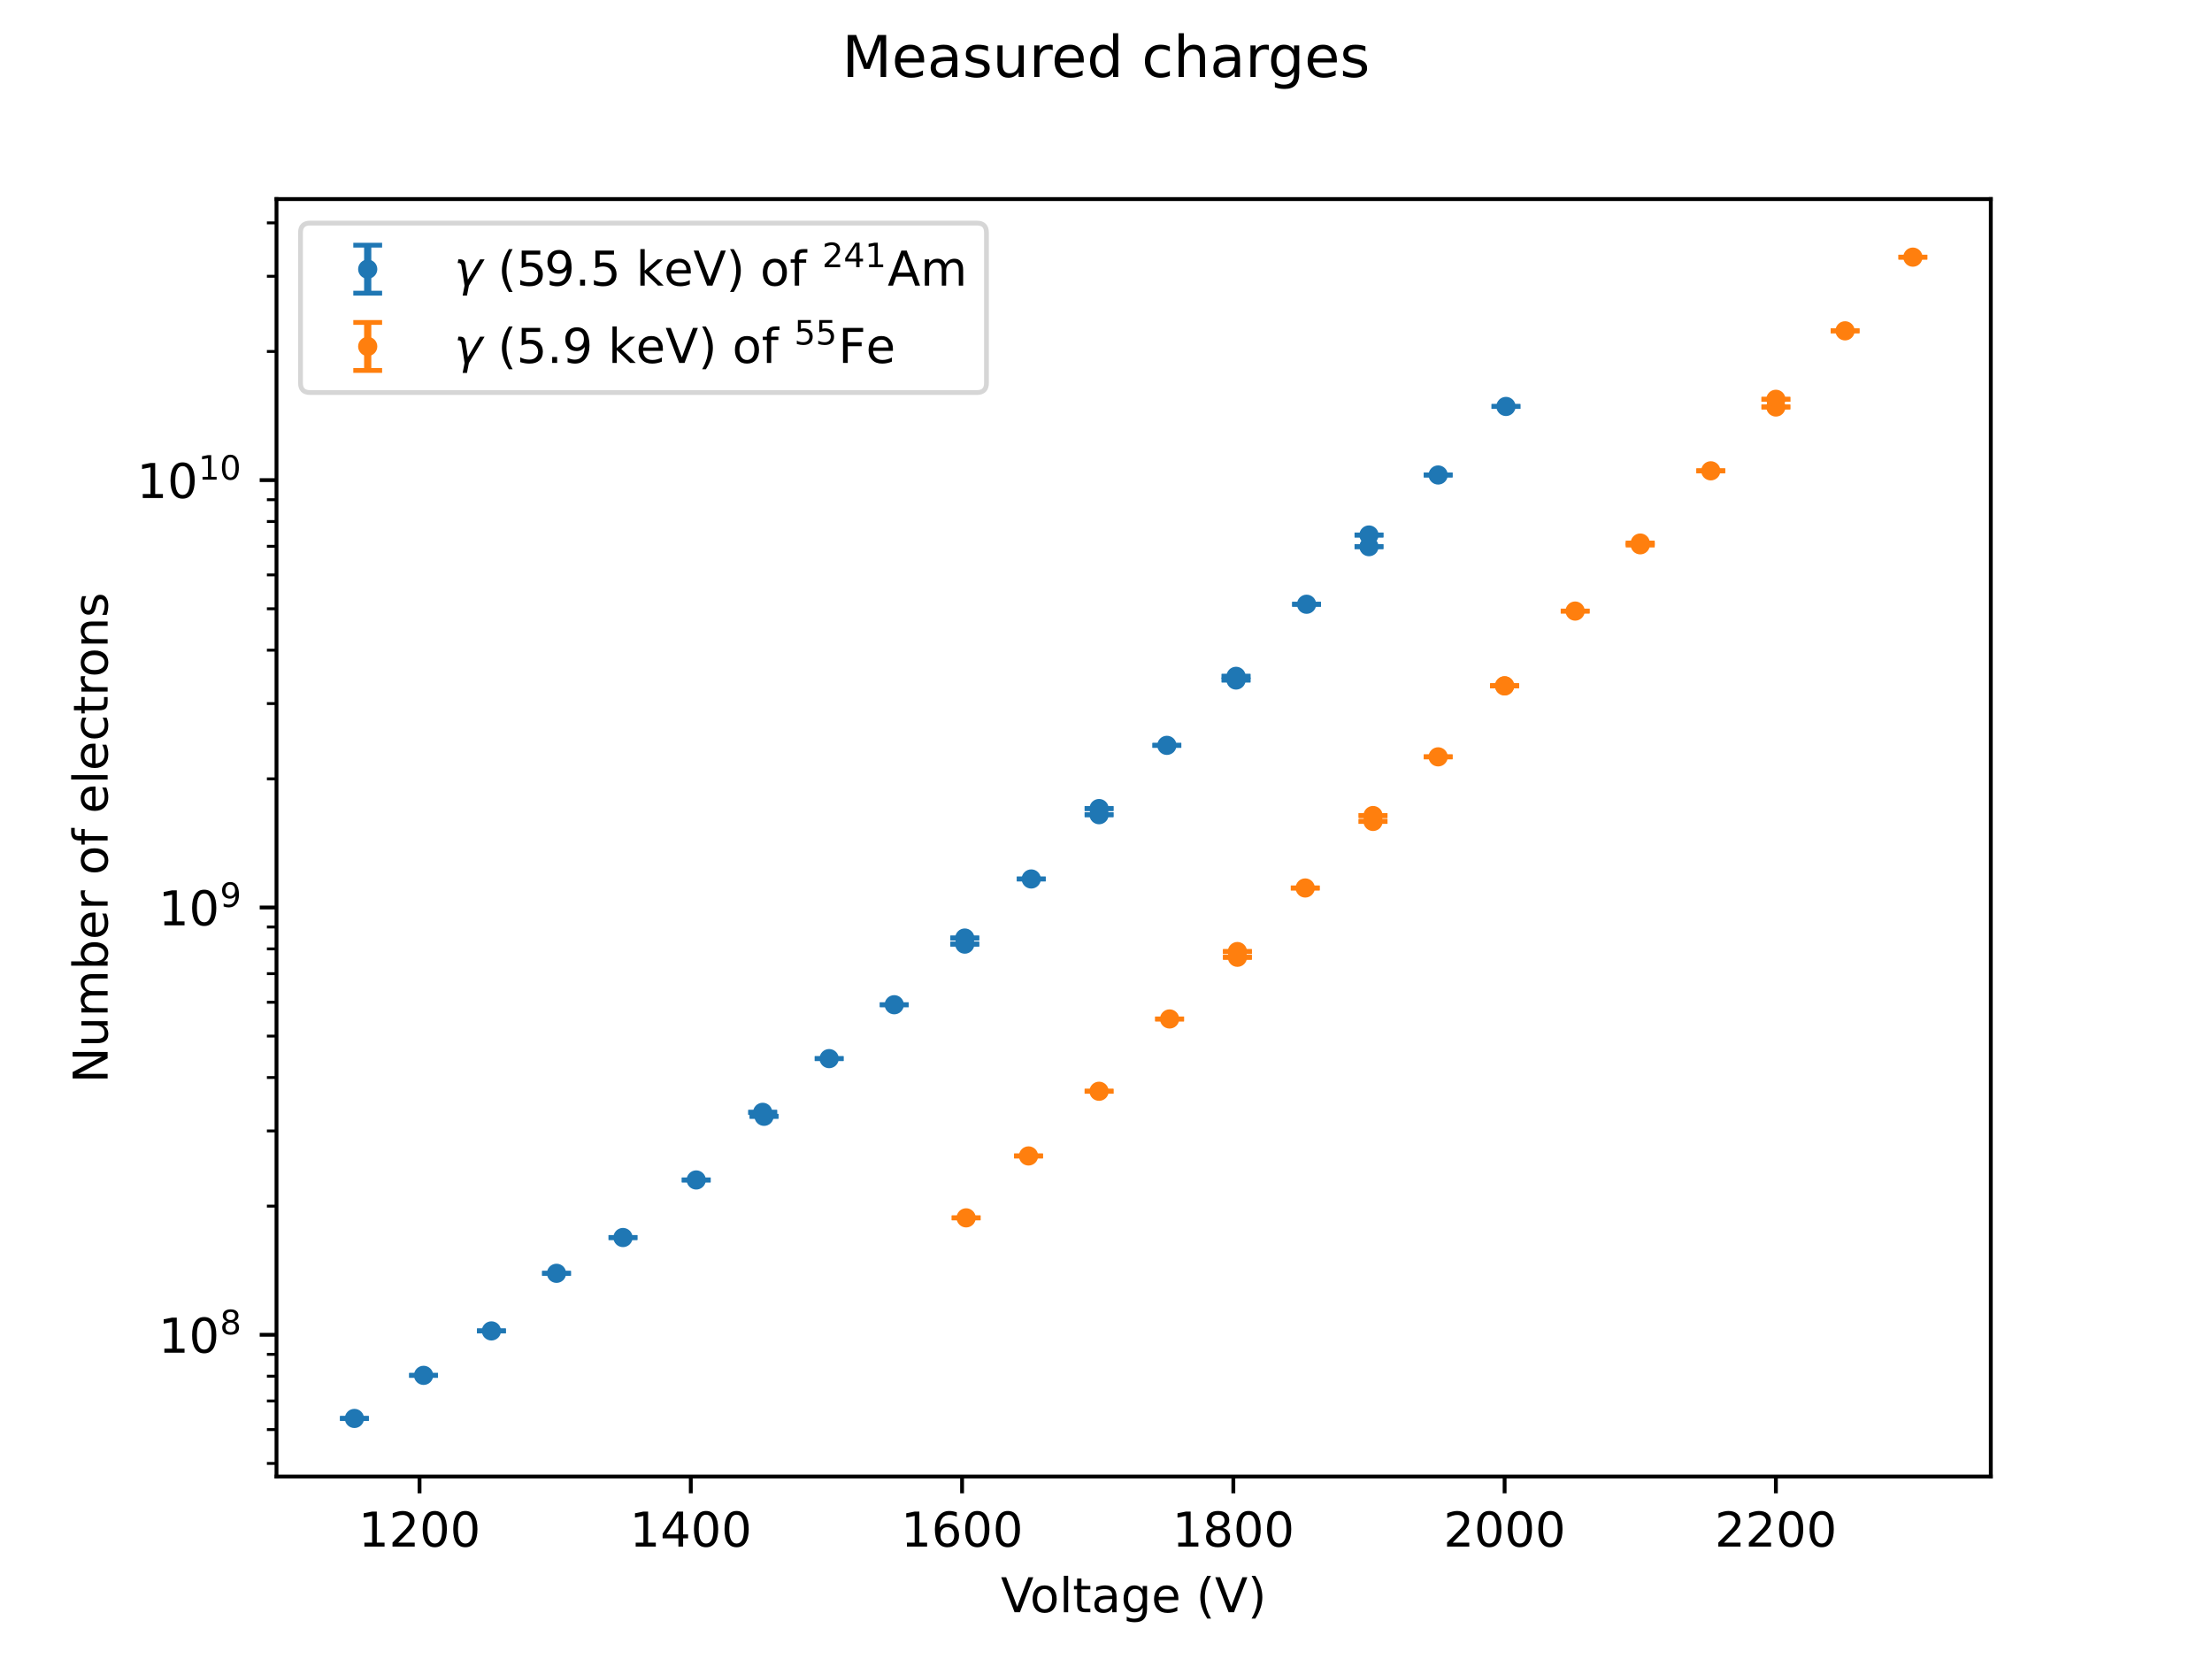 <?xml version="1.0" encoding="utf-8" standalone="no"?>
<!DOCTYPE svg PUBLIC "-//W3C//DTD SVG 1.1//EN"
  "http://www.w3.org/Graphics/SVG/1.1/DTD/svg11.dtd">
<!-- Created with matplotlib (https://matplotlib.org/) -->
<svg height="345.6pt" version="1.1" viewBox="0 0 460.8 345.6" width="460.8pt" xmlns="http://www.w3.org/2000/svg" xmlns:xlink="http://www.w3.org/1999/xlink">
 <defs>
  <style type="text/css">*{stroke-linecap:butt;stroke-linejoin:round;}</style>
 </defs>
 <g id="figure_1">
  <g id="patch_1">
   <path d="M 0 345.6 
L 460.8 345.6 
L 460.8 0 
L 0 0 
z
" style="fill:#ffffff;"/>
  </g>
  <g id="axes_1">
   <g id="patch_2">
    <path d="M 57.6 307.584 
L 414.72 307.584 
L 414.72 41.472 
L 57.6 41.472 
z
" style="fill:#ffffff;"/>
   </g>
   <g id="matplotlib.axis_1">
    <g id="xtick_1">
     <g id="line2d_1">
      <defs>
       <path d="M 0 0 
L 0 3.5 
" id="m50f6141eb2" style="stroke:#000000;stroke-width:0.8;"/>
      </defs>
      <g>
       <use style="stroke:#000000;stroke-width:0.8;" x="87.395" xlink:href="#m50f6141eb2" y="307.584"/>
      </g>
     </g>
     <g id="text_1">
      <!-- 1200 -->
      <g transform="translate(74.67 322.182)scale(0.1 -0.1)">
       <defs>
        <path d="M 12.406 8.297 
L 28.516 8.297 
L 28.516 63.922 
L 10.984 60.406 
L 10.984 69.391 
L 28.422 72.906 
L 38.281 72.906 
L 38.281 8.297 
L 54.391 8.297 
L 54.391 0 
L 12.406 0 
z
" id="DejaVuSans-49"/>
        <path d="M 19.188 8.297 
L 53.609 8.297 
L 53.609 0 
L 7.328 0 
L 7.328 8.297 
Q 12.938 14.109 22.625 23.891 
Q 32.328 33.688 34.812 36.531 
Q 39.547 41.844 41.422 45.531 
Q 43.312 49.219 43.312 52.781 
Q 43.312 58.594 39.234 62.25 
Q 35.156 65.922 28.609 65.922 
Q 23.969 65.922 18.812 64.312 
Q 13.672 62.703 7.812 59.422 
L 7.812 69.391 
Q 13.766 71.781 18.938 73 
Q 24.125 74.219 28.422 74.219 
Q 39.75 74.219 46.484 68.547 
Q 53.219 62.891 53.219 53.422 
Q 53.219 48.922 51.531 44.891 
Q 49.859 40.875 45.406 35.406 
Q 44.188 33.984 37.641 27.219 
Q 31.109 20.453 19.188 8.297 
z
" id="DejaVuSans-50"/>
        <path d="M 31.781 66.406 
Q 24.172 66.406 20.328 58.906 
Q 16.5 51.422 16.5 36.375 
Q 16.5 21.391 20.328 13.891 
Q 24.172 6.391 31.781 6.391 
Q 39.453 6.391 43.281 13.891 
Q 47.125 21.391 47.125 36.375 
Q 47.125 51.422 43.281 58.906 
Q 39.453 66.406 31.781 66.406 
z
M 31.781 74.219 
Q 44.047 74.219 50.516 64.516 
Q 56.984 54.828 56.984 36.375 
Q 56.984 17.969 50.516 8.266 
Q 44.047 -1.422 31.781 -1.422 
Q 19.531 -1.422 13.062 8.266 
Q 6.594 17.969 6.594 36.375 
Q 6.594 54.828 13.062 64.516 
Q 19.531 74.219 31.781 74.219 
z
" id="DejaVuSans-48"/>
       </defs>
       <use xlink:href="#DejaVuSans-49"/>
       <use x="63.623" xlink:href="#DejaVuSans-50"/>
       <use x="127.246" xlink:href="#DejaVuSans-48"/>
       <use x="190.869" xlink:href="#DejaVuSans-48"/>
      </g>
     </g>
    </g>
    <g id="xtick_2">
     <g id="line2d_2">
      <g>
       <use style="stroke:#000000;stroke-width:0.8;" x="143.906" xlink:href="#m50f6141eb2" y="307.584"/>
      </g>
     </g>
     <g id="text_2">
      <!-- 1400 -->
      <g transform="translate(131.181 322.182)scale(0.1 -0.1)">
       <defs>
        <path d="M 37.797 64.312 
L 12.891 25.391 
L 37.797 25.391 
z
M 35.203 72.906 
L 47.609 72.906 
L 47.609 25.391 
L 58.016 25.391 
L 58.016 17.188 
L 47.609 17.188 
L 47.609 0 
L 37.797 0 
L 37.797 17.188 
L 4.891 17.188 
L 4.891 26.703 
z
" id="DejaVuSans-52"/>
       </defs>
       <use xlink:href="#DejaVuSans-49"/>
       <use x="63.623" xlink:href="#DejaVuSans-52"/>
       <use x="127.246" xlink:href="#DejaVuSans-48"/>
       <use x="190.869" xlink:href="#DejaVuSans-48"/>
      </g>
     </g>
    </g>
    <g id="xtick_3">
     <g id="line2d_3">
      <g>
       <use style="stroke:#000000;stroke-width:0.8;" x="200.417" xlink:href="#m50f6141eb2" y="307.584"/>
      </g>
     </g>
     <g id="text_3">
      <!-- 1600 -->
      <g transform="translate(187.692 322.182)scale(0.1 -0.1)">
       <defs>
        <path d="M 33.016 40.375 
Q 26.375 40.375 22.484 35.828 
Q 18.609 31.297 18.609 23.391 
Q 18.609 15.531 22.484 10.953 
Q 26.375 6.391 33.016 6.391 
Q 39.656 6.391 43.531 10.953 
Q 47.406 15.531 47.406 23.391 
Q 47.406 31.297 43.531 35.828 
Q 39.656 40.375 33.016 40.375 
z
M 52.594 71.297 
L 52.594 62.312 
Q 48.875 64.062 45.094 64.984 
Q 41.312 65.922 37.594 65.922 
Q 27.828 65.922 22.672 59.328 
Q 17.531 52.734 16.797 39.406 
Q 19.672 43.656 24.016 45.922 
Q 28.375 48.188 33.594 48.188 
Q 44.578 48.188 50.953 41.516 
Q 57.328 34.859 57.328 23.391 
Q 57.328 12.156 50.688 5.359 
Q 44.047 -1.422 33.016 -1.422 
Q 20.359 -1.422 13.672 8.266 
Q 6.984 17.969 6.984 36.375 
Q 6.984 53.656 15.188 63.938 
Q 23.391 74.219 37.203 74.219 
Q 40.922 74.219 44.703 73.484 
Q 48.484 72.75 52.594 71.297 
z
" id="DejaVuSans-54"/>
       </defs>
       <use xlink:href="#DejaVuSans-49"/>
       <use x="63.623" xlink:href="#DejaVuSans-54"/>
       <use x="127.246" xlink:href="#DejaVuSans-48"/>
       <use x="190.869" xlink:href="#DejaVuSans-48"/>
      </g>
     </g>
    </g>
    <g id="xtick_4">
     <g id="line2d_4">
      <g>
       <use style="stroke:#000000;stroke-width:0.8;" x="256.928" xlink:href="#m50f6141eb2" y="307.584"/>
      </g>
     </g>
     <g id="text_4">
      <!-- 1800 -->
      <g transform="translate(244.203 322.182)scale(0.1 -0.1)">
       <defs>
        <path d="M 31.781 34.625 
Q 24.75 34.625 20.719 30.859 
Q 16.703 27.094 16.703 20.516 
Q 16.703 13.922 20.719 10.156 
Q 24.75 6.391 31.781 6.391 
Q 38.812 6.391 42.859 10.172 
Q 46.922 13.969 46.922 20.516 
Q 46.922 27.094 42.891 30.859 
Q 38.875 34.625 31.781 34.625 
z
M 21.922 38.812 
Q 15.578 40.375 12.031 44.719 
Q 8.5 49.078 8.5 55.328 
Q 8.5 64.062 14.719 69.141 
Q 20.953 74.219 31.781 74.219 
Q 42.672 74.219 48.875 69.141 
Q 55.078 64.062 55.078 55.328 
Q 55.078 49.078 51.531 44.719 
Q 48 40.375 41.703 38.812 
Q 48.828 37.156 52.797 32.312 
Q 56.781 27.484 56.781 20.516 
Q 56.781 9.906 50.312 4.234 
Q 43.844 -1.422 31.781 -1.422 
Q 19.734 -1.422 13.25 4.234 
Q 6.781 9.906 6.781 20.516 
Q 6.781 27.484 10.781 32.312 
Q 14.797 37.156 21.922 38.812 
z
M 18.312 54.391 
Q 18.312 48.734 21.844 45.562 
Q 25.391 42.391 31.781 42.391 
Q 38.141 42.391 41.719 45.562 
Q 45.312 48.734 45.312 54.391 
Q 45.312 60.062 41.719 63.234 
Q 38.141 66.406 31.781 66.406 
Q 25.391 66.406 21.844 63.234 
Q 18.312 60.062 18.312 54.391 
z
" id="DejaVuSans-56"/>
       </defs>
       <use xlink:href="#DejaVuSans-49"/>
       <use x="63.623" xlink:href="#DejaVuSans-56"/>
       <use x="127.246" xlink:href="#DejaVuSans-48"/>
       <use x="190.869" xlink:href="#DejaVuSans-48"/>
      </g>
     </g>
    </g>
    <g id="xtick_5">
     <g id="line2d_5">
      <g>
       <use style="stroke:#000000;stroke-width:0.8;" x="313.439" xlink:href="#m50f6141eb2" y="307.584"/>
      </g>
     </g>
     <g id="text_5">
      <!-- 2000 -->
      <g transform="translate(300.714 322.182)scale(0.1 -0.1)">
       <use xlink:href="#DejaVuSans-50"/>
       <use x="63.623" xlink:href="#DejaVuSans-48"/>
       <use x="127.246" xlink:href="#DejaVuSans-48"/>
       <use x="190.869" xlink:href="#DejaVuSans-48"/>
      </g>
     </g>
    </g>
    <g id="xtick_6">
     <g id="line2d_6">
      <g>
       <use style="stroke:#000000;stroke-width:0.8;" x="369.949" xlink:href="#m50f6141eb2" y="307.584"/>
      </g>
     </g>
     <g id="text_6">
      <!-- 2200 -->
      <g transform="translate(357.224 322.182)scale(0.1 -0.1)">
       <use xlink:href="#DejaVuSans-50"/>
       <use x="63.623" xlink:href="#DejaVuSans-50"/>
       <use x="127.246" xlink:href="#DejaVuSans-48"/>
       <use x="190.869" xlink:href="#DejaVuSans-48"/>
      </g>
     </g>
    </g>
    <g id="text_7">
     <!-- Voltage (V) -->
     <g transform="translate(208.493 335.861)scale(0.1 -0.1)">
      <defs>
       <path d="M 28.609 0 
L 0.781 72.906 
L 11.078 72.906 
L 34.188 11.531 
L 57.328 72.906 
L 67.578 72.906 
L 39.797 0 
z
" id="DejaVuSans-86"/>
       <path d="M 30.609 48.391 
Q 23.391 48.391 19.188 42.75 
Q 14.984 37.109 14.984 27.297 
Q 14.984 17.484 19.156 11.844 
Q 23.344 6.203 30.609 6.203 
Q 37.797 6.203 41.984 11.859 
Q 46.188 17.531 46.188 27.297 
Q 46.188 37.016 41.984 42.703 
Q 37.797 48.391 30.609 48.391 
z
M 30.609 56 
Q 42.328 56 49.016 48.375 
Q 55.719 40.766 55.719 27.297 
Q 55.719 13.875 49.016 6.219 
Q 42.328 -1.422 30.609 -1.422 
Q 18.844 -1.422 12.172 6.219 
Q 5.516 13.875 5.516 27.297 
Q 5.516 40.766 12.172 48.375 
Q 18.844 56 30.609 56 
z
" id="DejaVuSans-111"/>
       <path d="M 9.422 75.984 
L 18.406 75.984 
L 18.406 0 
L 9.422 0 
z
" id="DejaVuSans-108"/>
       <path d="M 18.312 70.219 
L 18.312 54.688 
L 36.812 54.688 
L 36.812 47.703 
L 18.312 47.703 
L 18.312 18.016 
Q 18.312 11.328 20.141 9.422 
Q 21.969 7.516 27.594 7.516 
L 36.812 7.516 
L 36.812 0 
L 27.594 0 
Q 17.188 0 13.234 3.875 
Q 9.281 7.766 9.281 18.016 
L 9.281 47.703 
L 2.688 47.703 
L 2.688 54.688 
L 9.281 54.688 
L 9.281 70.219 
z
" id="DejaVuSans-116"/>
       <path d="M 34.281 27.484 
Q 23.391 27.484 19.188 25 
Q 14.984 22.516 14.984 16.5 
Q 14.984 11.719 18.141 8.906 
Q 21.297 6.109 26.703 6.109 
Q 34.188 6.109 38.703 11.406 
Q 43.219 16.703 43.219 25.484 
L 43.219 27.484 
z
M 52.203 31.203 
L 52.203 0 
L 43.219 0 
L 43.219 8.297 
Q 40.141 3.328 35.547 0.953 
Q 30.953 -1.422 24.312 -1.422 
Q 15.922 -1.422 10.953 3.297 
Q 6 8.016 6 15.922 
Q 6 25.141 12.172 29.828 
Q 18.359 34.516 30.609 34.516 
L 43.219 34.516 
L 43.219 35.406 
Q 43.219 41.609 39.141 45 
Q 35.062 48.391 27.688 48.391 
Q 23 48.391 18.547 47.266 
Q 14.109 46.141 10.016 43.891 
L 10.016 52.203 
Q 14.938 54.109 19.578 55.047 
Q 24.219 56 28.609 56 
Q 40.484 56 46.344 49.844 
Q 52.203 43.703 52.203 31.203 
z
" id="DejaVuSans-97"/>
       <path d="M 45.406 27.984 
Q 45.406 37.75 41.375 43.109 
Q 37.359 48.484 30.078 48.484 
Q 22.859 48.484 18.828 43.109 
Q 14.797 37.75 14.797 27.984 
Q 14.797 18.266 18.828 12.891 
Q 22.859 7.516 30.078 7.516 
Q 37.359 7.516 41.375 12.891 
Q 45.406 18.266 45.406 27.984 
z
M 54.391 6.781 
Q 54.391 -7.172 48.188 -13.984 
Q 42 -20.797 29.203 -20.797 
Q 24.469 -20.797 20.266 -20.094 
Q 16.062 -19.391 12.109 -17.922 
L 12.109 -9.188 
Q 16.062 -11.328 19.922 -12.344 
Q 23.781 -13.375 27.781 -13.375 
Q 36.625 -13.375 41.016 -8.766 
Q 45.406 -4.156 45.406 5.172 
L 45.406 9.625 
Q 42.625 4.781 38.281 2.391 
Q 33.938 0 27.875 0 
Q 17.828 0 11.672 7.656 
Q 5.516 15.328 5.516 27.984 
Q 5.516 40.672 11.672 48.328 
Q 17.828 56 27.875 56 
Q 33.938 56 38.281 53.609 
Q 42.625 51.219 45.406 46.391 
L 45.406 54.688 
L 54.391 54.688 
z
" id="DejaVuSans-103"/>
       <path d="M 56.203 29.594 
L 56.203 25.203 
L 14.891 25.203 
Q 15.484 15.922 20.484 11.062 
Q 25.484 6.203 34.422 6.203 
Q 39.594 6.203 44.453 7.469 
Q 49.312 8.734 54.109 11.281 
L 54.109 2.781 
Q 49.266 0.734 44.188 -0.344 
Q 39.109 -1.422 33.891 -1.422 
Q 20.797 -1.422 13.156 6.188 
Q 5.516 13.812 5.516 26.812 
Q 5.516 40.234 12.766 48.109 
Q 20.016 56 32.328 56 
Q 43.359 56 49.781 48.891 
Q 56.203 41.797 56.203 29.594 
z
M 47.219 32.234 
Q 47.125 39.594 43.094 43.984 
Q 39.062 48.391 32.422 48.391 
Q 24.906 48.391 20.391 44.141 
Q 15.875 39.891 15.188 32.172 
z
" id="DejaVuSans-101"/>
       <path id="DejaVuSans-32"/>
       <path d="M 31 75.875 
Q 24.469 64.656 21.281 53.656 
Q 18.109 42.672 18.109 31.391 
Q 18.109 20.125 21.312 9.062 
Q 24.516 -2 31 -13.188 
L 23.188 -13.188 
Q 15.875 -1.703 12.234 9.375 
Q 8.594 20.453 8.594 31.391 
Q 8.594 42.281 12.203 53.312 
Q 15.828 64.359 23.188 75.875 
z
" id="DejaVuSans-40"/>
       <path d="M 8.016 75.875 
L 15.828 75.875 
Q 23.141 64.359 26.781 53.312 
Q 30.422 42.281 30.422 31.391 
Q 30.422 20.453 26.781 9.375 
Q 23.141 -1.703 15.828 -13.188 
L 8.016 -13.188 
Q 14.5 -2 17.703 9.062 
Q 20.906 20.125 20.906 31.391 
Q 20.906 42.672 17.703 53.656 
Q 14.5 64.656 8.016 75.875 
z
" id="DejaVuSans-41"/>
      </defs>
      <use xlink:href="#DejaVuSans-86"/>
      <use x="60.658" xlink:href="#DejaVuSans-111"/>
      <use x="121.84" xlink:href="#DejaVuSans-108"/>
      <use x="149.623" xlink:href="#DejaVuSans-116"/>
      <use x="188.832" xlink:href="#DejaVuSans-97"/>
      <use x="250.111" xlink:href="#DejaVuSans-103"/>
      <use x="313.588" xlink:href="#DejaVuSans-101"/>
      <use x="375.111" xlink:href="#DejaVuSans-32"/>
      <use x="406.898" xlink:href="#DejaVuSans-40"/>
      <use x="445.912" xlink:href="#DejaVuSans-86"/>
      <use x="514.32" xlink:href="#DejaVuSans-41"/>
     </g>
    </g>
   </g>
   <g id="matplotlib.axis_2">
    <g id="ytick_1">
     <g id="line2d_7">
      <defs>
       <path d="M 0 0 
L -3.5 0 
" id="mc24e8b55db" style="stroke:#000000;stroke-width:0.8;"/>
      </defs>
      <g>
       <use style="stroke:#000000;stroke-width:0.8;" x="57.6" xlink:href="#mc24e8b55db" y="278.061"/>
      </g>
     </g>
     <g id="text_8">
      <!-- $\mathdefault{10^{8}}$ -->
      <g transform="translate(33 281.86)scale(0.1 -0.1)">
       <use transform="translate(0 0.766)" xlink:href="#DejaVuSans-49"/>
       <use transform="translate(63.623 0.766)" xlink:href="#DejaVuSans-48"/>
       <use transform="translate(128.203 39.047)scale(0.7)" xlink:href="#DejaVuSans-56"/>
      </g>
     </g>
    </g>
    <g id="ytick_2">
     <g id="line2d_8">
      <g>
       <use style="stroke:#000000;stroke-width:0.8;" x="57.6" xlink:href="#mc24e8b55db" y="189.041"/>
      </g>
     </g>
     <g id="text_9">
      <!-- $\mathdefault{10^{9}}$ -->
      <g transform="translate(33 192.84)scale(0.1 -0.1)">
       <defs>
        <path d="M 10.984 1.516 
L 10.984 10.5 
Q 14.703 8.734 18.5 7.812 
Q 22.312 6.891 25.984 6.891 
Q 35.75 6.891 40.891 13.453 
Q 46.047 20.016 46.781 33.406 
Q 43.953 29.203 39.594 26.953 
Q 35.25 24.703 29.984 24.703 
Q 19.047 24.703 12.672 31.312 
Q 6.297 37.938 6.297 49.422 
Q 6.297 60.641 12.938 67.422 
Q 19.578 74.219 30.609 74.219 
Q 43.266 74.219 49.922 64.516 
Q 56.594 54.828 56.594 36.375 
Q 56.594 19.141 48.406 8.859 
Q 40.234 -1.422 26.422 -1.422 
Q 22.703 -1.422 18.891 -0.688 
Q 15.094 0.047 10.984 1.516 
z
M 30.609 32.422 
Q 37.25 32.422 41.125 36.953 
Q 45.016 41.5 45.016 49.422 
Q 45.016 57.281 41.125 61.844 
Q 37.25 66.406 30.609 66.406 
Q 23.969 66.406 20.094 61.844 
Q 16.219 57.281 16.219 49.422 
Q 16.219 41.5 20.094 36.953 
Q 23.969 32.422 30.609 32.422 
z
" id="DejaVuSans-57"/>
       </defs>
       <use transform="translate(0 0.766)" xlink:href="#DejaVuSans-49"/>
       <use transform="translate(63.623 0.766)" xlink:href="#DejaVuSans-48"/>
       <use transform="translate(128.203 39.047)scale(0.7)" xlink:href="#DejaVuSans-57"/>
      </g>
     </g>
    </g>
    <g id="ytick_3">
     <g id="line2d_9">
      <g>
       <use style="stroke:#000000;stroke-width:0.8;" x="57.6" xlink:href="#mc24e8b55db" y="100.02"/>
      </g>
     </g>
     <g id="text_10">
      <!-- $\mathdefault{10^{10}}$ -->
      <g transform="translate(28.5 103.82)scale(0.1 -0.1)">
       <use transform="translate(0 0.766)" xlink:href="#DejaVuSans-49"/>
       <use transform="translate(63.623 0.766)" xlink:href="#DejaVuSans-48"/>
       <use transform="translate(128.203 39.047)scale(0.7)" xlink:href="#DejaVuSans-49"/>
       <use transform="translate(172.739 39.047)scale(0.7)" xlink:href="#DejaVuSans-48"/>
      </g>
     </g>
    </g>
    <g id="ytick_4">
     <g id="line2d_10">
      <defs>
       <path d="M 0 0 
L -2 0 
" id="m3a9e651c2e" style="stroke:#000000;stroke-width:0.6;"/>
      </defs>
      <g>
       <use style="stroke:#000000;stroke-width:0.6;" x="57.6" xlink:href="#m3a9e651c2e" y="304.859"/>
      </g>
     </g>
    </g>
    <g id="ytick_5">
     <g id="line2d_11">
      <g>
       <use style="stroke:#000000;stroke-width:0.6;" x="57.6" xlink:href="#m3a9e651c2e" y="297.81"/>
      </g>
     </g>
    </g>
    <g id="ytick_6">
     <g id="line2d_12">
      <g>
       <use style="stroke:#000000;stroke-width:0.6;" x="57.6" xlink:href="#m3a9e651c2e" y="291.85"/>
      </g>
     </g>
    </g>
    <g id="ytick_7">
     <g id="line2d_13">
      <g>
       <use style="stroke:#000000;stroke-width:0.6;" x="57.6" xlink:href="#m3a9e651c2e" y="286.688"/>
      </g>
     </g>
    </g>
    <g id="ytick_8">
     <g id="line2d_14">
      <g>
       <use style="stroke:#000000;stroke-width:0.6;" x="57.6" xlink:href="#m3a9e651c2e" y="282.134"/>
      </g>
     </g>
    </g>
    <g id="ytick_9">
     <g id="line2d_15">
      <g>
       <use style="stroke:#000000;stroke-width:0.6;" x="57.6" xlink:href="#m3a9e651c2e" y="251.263"/>
      </g>
     </g>
    </g>
    <g id="ytick_10">
     <g id="line2d_16">
      <g>
       <use style="stroke:#000000;stroke-width:0.6;" x="57.6" xlink:href="#m3a9e651c2e" y="235.588"/>
      </g>
     </g>
    </g>
    <g id="ytick_11">
     <g id="line2d_17">
      <g>
       <use style="stroke:#000000;stroke-width:0.6;" x="57.6" xlink:href="#m3a9e651c2e" y="224.465"/>
      </g>
     </g>
    </g>
    <g id="ytick_12">
     <g id="line2d_18">
      <g>
       <use style="stroke:#000000;stroke-width:0.6;" x="57.6" xlink:href="#m3a9e651c2e" y="215.838"/>
      </g>
     </g>
    </g>
    <g id="ytick_13">
     <g id="line2d_19">
      <g>
       <use style="stroke:#000000;stroke-width:0.6;" x="57.6" xlink:href="#m3a9e651c2e" y="208.79"/>
      </g>
     </g>
    </g>
    <g id="ytick_14">
     <g id="line2d_20">
      <g>
       <use style="stroke:#000000;stroke-width:0.6;" x="57.6" xlink:href="#m3a9e651c2e" y="202.83"/>
      </g>
     </g>
    </g>
    <g id="ytick_15">
     <g id="line2d_21">
      <g>
       <use style="stroke:#000000;stroke-width:0.6;" x="57.6" xlink:href="#m3a9e651c2e" y="197.668"/>
      </g>
     </g>
    </g>
    <g id="ytick_16">
     <g id="line2d_22">
      <g>
       <use style="stroke:#000000;stroke-width:0.6;" x="57.6" xlink:href="#m3a9e651c2e" y="193.114"/>
      </g>
     </g>
    </g>
    <g id="ytick_17">
     <g id="line2d_23">
      <g>
       <use style="stroke:#000000;stroke-width:0.6;" x="57.6" xlink:href="#m3a9e651c2e" y="162.243"/>
      </g>
     </g>
    </g>
    <g id="ytick_18">
     <g id="line2d_24">
      <g>
       <use style="stroke:#000000;stroke-width:0.6;" x="57.6" xlink:href="#m3a9e651c2e" y="146.567"/>
      </g>
     </g>
    </g>
    <g id="ytick_19">
     <g id="line2d_25">
      <g>
       <use style="stroke:#000000;stroke-width:0.6;" x="57.6" xlink:href="#m3a9e651c2e" y="135.445"/>
      </g>
     </g>
    </g>
    <g id="ytick_20">
     <g id="line2d_26">
      <g>
       <use style="stroke:#000000;stroke-width:0.6;" x="57.6" xlink:href="#m3a9e651c2e" y="126.818"/>
      </g>
     </g>
    </g>
    <g id="ytick_21">
     <g id="line2d_27">
      <g>
       <use style="stroke:#000000;stroke-width:0.6;" x="57.6" xlink:href="#m3a9e651c2e" y="119.769"/>
      </g>
     </g>
    </g>
    <g id="ytick_22">
     <g id="line2d_28">
      <g>
       <use style="stroke:#000000;stroke-width:0.6;" x="57.6" xlink:href="#m3a9e651c2e" y="113.81"/>
      </g>
     </g>
    </g>
    <g id="ytick_23">
     <g id="line2d_29">
      <g>
       <use style="stroke:#000000;stroke-width:0.6;" x="57.6" xlink:href="#m3a9e651c2e" y="108.647"/>
      </g>
     </g>
    </g>
    <g id="ytick_24">
     <g id="line2d_30">
      <g>
       <use style="stroke:#000000;stroke-width:0.6;" x="57.6" xlink:href="#m3a9e651c2e" y="104.094"/>
      </g>
     </g>
    </g>
    <g id="ytick_25">
     <g id="line2d_31">
      <g>
       <use style="stroke:#000000;stroke-width:0.6;" x="57.6" xlink:href="#m3a9e651c2e" y="73.222"/>
      </g>
     </g>
    </g>
    <g id="ytick_26">
     <g id="line2d_32">
      <g>
       <use style="stroke:#000000;stroke-width:0.6;" x="57.6" xlink:href="#m3a9e651c2e" y="57.547"/>
      </g>
     </g>
    </g>
    <g id="ytick_27">
     <g id="line2d_33">
      <g>
       <use style="stroke:#000000;stroke-width:0.6;" x="57.6" xlink:href="#m3a9e651c2e" y="46.425"/>
      </g>
     </g>
    </g>
    <g id="text_11">
     <!-- Number of electrons -->
     <g transform="translate(22.42 225.639)rotate(-90)scale(0.1 -0.1)">
      <defs>
       <path d="M 9.812 72.906 
L 23.094 72.906 
L 55.422 11.922 
L 55.422 72.906 
L 64.984 72.906 
L 64.984 0 
L 51.703 0 
L 19.391 60.984 
L 19.391 0 
L 9.812 0 
z
" id="DejaVuSans-78"/>
       <path d="M 8.5 21.578 
L 8.5 54.688 
L 17.484 54.688 
L 17.484 21.922 
Q 17.484 14.156 20.5 10.266 
Q 23.531 6.391 29.594 6.391 
Q 36.859 6.391 41.078 11.031 
Q 45.312 15.672 45.312 23.688 
L 45.312 54.688 
L 54.297 54.688 
L 54.297 0 
L 45.312 0 
L 45.312 8.406 
Q 42.047 3.422 37.719 1 
Q 33.406 -1.422 27.688 -1.422 
Q 18.266 -1.422 13.375 4.438 
Q 8.5 10.297 8.5 21.578 
z
M 31.109 56 
z
" id="DejaVuSans-117"/>
       <path d="M 52 44.188 
Q 55.375 50.25 60.062 53.125 
Q 64.75 56 71.094 56 
Q 79.641 56 84.281 50.016 
Q 88.922 44.047 88.922 33.016 
L 88.922 0 
L 79.891 0 
L 79.891 32.719 
Q 79.891 40.578 77.094 44.375 
Q 74.312 48.188 68.609 48.188 
Q 61.625 48.188 57.562 43.547 
Q 53.516 38.922 53.516 30.906 
L 53.516 0 
L 44.484 0 
L 44.484 32.719 
Q 44.484 40.625 41.703 44.406 
Q 38.922 48.188 33.109 48.188 
Q 26.219 48.188 22.156 43.531 
Q 18.109 38.875 18.109 30.906 
L 18.109 0 
L 9.078 0 
L 9.078 54.688 
L 18.109 54.688 
L 18.109 46.188 
Q 21.188 51.219 25.484 53.609 
Q 29.781 56 35.688 56 
Q 41.656 56 45.828 52.969 
Q 50 49.953 52 44.188 
z
" id="DejaVuSans-109"/>
       <path d="M 48.688 27.297 
Q 48.688 37.203 44.609 42.844 
Q 40.531 48.484 33.406 48.484 
Q 26.266 48.484 22.188 42.844 
Q 18.109 37.203 18.109 27.297 
Q 18.109 17.391 22.188 11.75 
Q 26.266 6.109 33.406 6.109 
Q 40.531 6.109 44.609 11.75 
Q 48.688 17.391 48.688 27.297 
z
M 18.109 46.391 
Q 20.953 51.266 25.266 53.625 
Q 29.594 56 35.594 56 
Q 45.562 56 51.781 48.094 
Q 58.016 40.188 58.016 27.297 
Q 58.016 14.406 51.781 6.484 
Q 45.562 -1.422 35.594 -1.422 
Q 29.594 -1.422 25.266 0.953 
Q 20.953 3.328 18.109 8.203 
L 18.109 0 
L 9.078 0 
L 9.078 75.984 
L 18.109 75.984 
z
" id="DejaVuSans-98"/>
       <path d="M 41.109 46.297 
Q 39.594 47.172 37.812 47.578 
Q 36.031 48 33.891 48 
Q 26.266 48 22.188 43.047 
Q 18.109 38.094 18.109 28.812 
L 18.109 0 
L 9.078 0 
L 9.078 54.688 
L 18.109 54.688 
L 18.109 46.188 
Q 20.953 51.172 25.484 53.578 
Q 30.031 56 36.531 56 
Q 37.453 56 38.578 55.875 
Q 39.703 55.766 41.062 55.516 
z
" id="DejaVuSans-114"/>
       <path d="M 37.109 75.984 
L 37.109 68.5 
L 28.516 68.5 
Q 23.688 68.5 21.797 66.547 
Q 19.922 64.594 19.922 59.516 
L 19.922 54.688 
L 34.719 54.688 
L 34.719 47.703 
L 19.922 47.703 
L 19.922 0 
L 10.891 0 
L 10.891 47.703 
L 2.297 47.703 
L 2.297 54.688 
L 10.891 54.688 
L 10.891 58.5 
Q 10.891 67.625 15.141 71.797 
Q 19.391 75.984 28.609 75.984 
z
" id="DejaVuSans-102"/>
       <path d="M 48.781 52.594 
L 48.781 44.188 
Q 44.969 46.297 41.141 47.344 
Q 37.312 48.391 33.406 48.391 
Q 24.656 48.391 19.812 42.844 
Q 14.984 37.312 14.984 27.297 
Q 14.984 17.281 19.812 11.734 
Q 24.656 6.203 33.406 6.203 
Q 37.312 6.203 41.141 7.25 
Q 44.969 8.297 48.781 10.406 
L 48.781 2.094 
Q 45.016 0.344 40.984 -0.531 
Q 36.969 -1.422 32.422 -1.422 
Q 20.062 -1.422 12.781 6.344 
Q 5.516 14.109 5.516 27.297 
Q 5.516 40.672 12.859 48.328 
Q 20.219 56 33.016 56 
Q 37.156 56 41.109 55.141 
Q 45.062 54.297 48.781 52.594 
z
" id="DejaVuSans-99"/>
       <path d="M 54.891 33.016 
L 54.891 0 
L 45.906 0 
L 45.906 32.719 
Q 45.906 40.484 42.875 44.328 
Q 39.844 48.188 33.797 48.188 
Q 26.516 48.188 22.312 43.547 
Q 18.109 38.922 18.109 30.906 
L 18.109 0 
L 9.078 0 
L 9.078 54.688 
L 18.109 54.688 
L 18.109 46.188 
Q 21.344 51.125 25.703 53.562 
Q 30.078 56 35.797 56 
Q 45.219 56 50.047 50.172 
Q 54.891 44.344 54.891 33.016 
z
" id="DejaVuSans-110"/>
       <path d="M 44.281 53.078 
L 44.281 44.578 
Q 40.484 46.531 36.375 47.5 
Q 32.281 48.484 27.875 48.484 
Q 21.188 48.484 17.844 46.438 
Q 14.5 44.391 14.5 40.281 
Q 14.5 37.156 16.891 35.375 
Q 19.281 33.594 26.516 31.984 
L 29.594 31.297 
Q 39.156 29.25 43.188 25.516 
Q 47.219 21.781 47.219 15.094 
Q 47.219 7.469 41.188 3.016 
Q 35.156 -1.422 24.609 -1.422 
Q 20.219 -1.422 15.453 -0.562 
Q 10.688 0.297 5.422 2 
L 5.422 11.281 
Q 10.406 8.688 15.234 7.391 
Q 20.062 6.109 24.812 6.109 
Q 31.156 6.109 34.562 8.281 
Q 37.984 10.453 37.984 14.406 
Q 37.984 18.062 35.516 20.016 
Q 33.062 21.969 24.703 23.781 
L 21.578 24.516 
Q 13.234 26.266 9.516 29.906 
Q 5.812 33.547 5.812 39.891 
Q 5.812 47.609 11.281 51.797 
Q 16.75 56 26.812 56 
Q 31.781 56 36.172 55.266 
Q 40.578 54.547 44.281 53.078 
z
" id="DejaVuSans-115"/>
      </defs>
      <use xlink:href="#DejaVuSans-78"/>
      <use x="74.805" xlink:href="#DejaVuSans-117"/>
      <use x="138.184" xlink:href="#DejaVuSans-109"/>
      <use x="235.596" xlink:href="#DejaVuSans-98"/>
      <use x="299.072" xlink:href="#DejaVuSans-101"/>
      <use x="360.596" xlink:href="#DejaVuSans-114"/>
      <use x="401.709" xlink:href="#DejaVuSans-32"/>
      <use x="433.496" xlink:href="#DejaVuSans-111"/>
      <use x="494.678" xlink:href="#DejaVuSans-102"/>
      <use x="529.883" xlink:href="#DejaVuSans-32"/>
      <use x="561.67" xlink:href="#DejaVuSans-101"/>
      <use x="623.193" xlink:href="#DejaVuSans-108"/>
      <use x="650.977" xlink:href="#DejaVuSans-101"/>
      <use x="712.5" xlink:href="#DejaVuSans-99"/>
      <use x="767.48" xlink:href="#DejaVuSans-116"/>
      <use x="806.689" xlink:href="#DejaVuSans-114"/>
      <use x="845.553" xlink:href="#DejaVuSans-111"/>
      <use x="906.734" xlink:href="#DejaVuSans-110"/>
      <use x="970.113" xlink:href="#DejaVuSans-115"/>
     </g>
    </g>
   </g>
   <g id="LineCollection_1">
    <path clip-path="url(#p5d00265eda)" d="M 73.833 295.488 
L 73.833 295.488 
" style="fill:none;stroke:#1f77b4;stroke-width:1.5;"/>
    <path clip-path="url(#p5d00265eda)" d="M 88.243 286.51 
L 88.243 286.51 
" style="fill:none;stroke:#1f77b4;stroke-width:1.5;"/>
    <path clip-path="url(#p5d00265eda)" d="M 102.371 277.255 
L 102.371 277.255 
" style="fill:none;stroke:#1f77b4;stroke-width:1.5;"/>
    <path clip-path="url(#p5d00265eda)" d="M 115.933 265.253 
L 115.933 265.253 
" style="fill:none;stroke:#1f77b4;stroke-width:1.5;"/>
    <path clip-path="url(#p5d00265eda)" d="M 129.778 257.8 
L 129.778 257.8 
" style="fill:none;stroke:#1f77b4;stroke-width:1.5;"/>
    <path clip-path="url(#p5d00265eda)" d="M 145.036 245.808 
L 145.036 245.808 
" style="fill:none;stroke:#1f77b4;stroke-width:1.5;"/>
    <path clip-path="url(#p5d00265eda)" d="M 159.164 232.545 
L 159.164 232.545 
" style="fill:none;stroke:#1f77b4;stroke-width:1.5;"/>
    <path clip-path="url(#p5d00265eda)" d="M 158.881 231.719 
L 158.881 231.719 
" style="fill:none;stroke:#1f77b4;stroke-width:1.5;"/>
    <path clip-path="url(#p5d00265eda)" d="M 172.727 220.53 
L 172.727 220.53 
" style="fill:none;stroke:#1f77b4;stroke-width:1.5;"/>
    <path clip-path="url(#p5d00265eda)" d="M 186.289 209.304 
L 186.289 209.304 
" style="fill:none;stroke:#1f77b4;stroke-width:1.5;"/>
    <path clip-path="url(#p5d00265eda)" d="M 200.982 195.413 
L 200.982 195.413 
" style="fill:none;stroke:#1f77b4;stroke-width:1.5;"/>
    <path clip-path="url(#p5d00265eda)" d="M 200.982 196.676 
L 200.982 196.676 
" style="fill:none;stroke:#1f77b4;stroke-width:1.5;"/>
    <path clip-path="url(#p5d00265eda)" d="M 214.827 183.107 
L 214.827 183.107 
" style="fill:none;stroke:#1f77b4;stroke-width:1.5;"/>
    <path clip-path="url(#p5d00265eda)" d="M 228.955 169.717 
L 228.955 169.717 
" style="fill:none;stroke:#1f77b4;stroke-width:1.5;"/>
    <path clip-path="url(#p5d00265eda)" d="M 228.955 168.438 
L 228.955 168.438 
" style="fill:none;stroke:#1f77b4;stroke-width:1.5;"/>
    <path clip-path="url(#p5d00265eda)" d="M 243.083 155.27 
L 243.083 155.27 
" style="fill:none;stroke:#1f77b4;stroke-width:1.5;"/>
    <path clip-path="url(#p5d00265eda)" d="M 257.493 141.66 
L 257.493 141.66 
" style="fill:none;stroke:#1f77b4;stroke-width:1.5;"/>
    <path clip-path="url(#p5d00265eda)" d="M 257.493 140.893 
L 257.493 140.893 
" style="fill:none;stroke:#1f77b4;stroke-width:1.5;"/>
    <path clip-path="url(#p5d00265eda)" d="M 272.186 125.877 
L 272.186 125.877 
" style="fill:none;stroke:#1f77b4;stroke-width:1.5;"/>
    <path clip-path="url(#p5d00265eda)" d="M 285.183 111.452 
L 285.183 111.452 
" style="fill:none;stroke:#1f77b4;stroke-width:1.5;"/>
    <path clip-path="url(#p5d00265eda)" d="M 285.183 113.881 
L 285.183 113.881 
" style="fill:none;stroke:#1f77b4;stroke-width:1.5;"/>
    <path clip-path="url(#p5d00265eda)" d="M 299.593 98.949 
L 299.593 98.949 
" style="fill:none;stroke:#1f77b4;stroke-width:1.5;"/>
    <path clip-path="url(#p5d00265eda)" d="M 313.721 84.671 
L 313.721 84.671 
" style="fill:none;stroke:#1f77b4;stroke-width:1.5;"/>
   </g>
   <g id="LineCollection_2">
    <path clip-path="url(#p5d00265eda)" d="M 201.265 253.701 
L 201.265 253.701 
" style="fill:none;stroke:#ff7f0e;stroke-width:1.5;"/>
    <path clip-path="url(#p5d00265eda)" d="M 214.262 240.806 
L 214.262 240.806 
" style="fill:none;stroke:#ff7f0e;stroke-width:1.5;"/>
    <path clip-path="url(#p5d00265eda)" d="M 228.955 227.329 
L 228.955 227.329 
" style="fill:none;stroke:#ff7f0e;stroke-width:1.5;"/>
    <path clip-path="url(#p5d00265eda)" d="M 243.648 212.266 
L 243.648 212.266 
" style="fill:none;stroke:#ff7f0e;stroke-width:1.5;"/>
    <path clip-path="url(#p5d00265eda)" d="M 257.775 199.416 
L 257.775 199.416 
" style="fill:none;stroke:#ff7f0e;stroke-width:1.5;"/>
    <path clip-path="url(#p5d00265eda)" d="M 257.775 198.225 
L 257.775 198.225 
" style="fill:none;stroke:#ff7f0e;stroke-width:1.5;"/>
    <path clip-path="url(#p5d00265eda)" d="M 271.903 184.982 
L 271.903 184.982 
" style="fill:none;stroke:#ff7f0e;stroke-width:1.5;"/>
    <path clip-path="url(#p5d00265eda)" d="M 286.031 169.893 
L 286.031 169.893 
" style="fill:none;stroke:#ff7f0e;stroke-width:1.5;"/>
    <path clip-path="url(#p5d00265eda)" d="M 286.031 171.118 
L 286.031 171.118 
" style="fill:none;stroke:#ff7f0e;stroke-width:1.5;"/>
    <path clip-path="url(#p5d00265eda)" d="M 299.593 157.667 
L 299.593 157.667 
" style="fill:none;stroke:#ff7f0e;stroke-width:1.5;"/>
    <path clip-path="url(#p5d00265eda)" d="M 313.439 142.875 
L 313.439 142.875 
" style="fill:none;stroke:#ff7f0e;stroke-width:1.5;"/>
    <path clip-path="url(#p5d00265eda)" d="M 313.439 142.872 
L 313.439 142.872 
" style="fill:none;stroke:#ff7f0e;stroke-width:1.5;"/>
    <path clip-path="url(#p5d00265eda)" d="M 328.131 127.297 
L 328.131 127.297 
" style="fill:none;stroke:#ff7f0e;stroke-width:1.5;"/>
    <path clip-path="url(#p5d00265eda)" d="M 341.694 113.494 
L 341.694 113.494 
" style="fill:none;stroke:#ff7f0e;stroke-width:1.5;"/>
    <path clip-path="url(#p5d00265eda)" d="M 341.694 113.127 
L 341.694 113.127 
" style="fill:none;stroke:#ff7f0e;stroke-width:1.5;"/>
    <path clip-path="url(#p5d00265eda)" d="M 356.387 98.081 
L 356.387 98.081 
" style="fill:none;stroke:#ff7f0e;stroke-width:1.5;"/>
    <path clip-path="url(#p5d00265eda)" d="M 369.949 83.184 
L 369.949 83.184 
" style="fill:none;stroke:#ff7f0e;stroke-width:1.5;"/>
    <path clip-path="url(#p5d00265eda)" d="M 369.949 84.783 
L 369.949 84.783 
" style="fill:none;stroke:#ff7f0e;stroke-width:1.5;"/>
    <path clip-path="url(#p5d00265eda)" d="M 384.36 68.919 
L 384.36 68.919 
" style="fill:none;stroke:#ff7f0e;stroke-width:1.5;"/>
    <path clip-path="url(#p5d00265eda)" d="M 398.487 53.568 
L 398.487 53.568 
" style="fill:none;stroke:#ff7f0e;stroke-width:1.5;"/>
   </g>
   <g id="line2d_34">
    <defs>
     <path d="M 3 0 
L -3 -0 
" id="m8d88ddca5b" style="stroke:#1f77b4;"/>
    </defs>
    <g clip-path="url(#p5d00265eda)">
     <use style="fill:#1f77b4;stroke:#1f77b4;" x="73.833" xlink:href="#m8d88ddca5b" y="295.488"/>
     <use style="fill:#1f77b4;stroke:#1f77b4;" x="88.243" xlink:href="#m8d88ddca5b" y="286.51"/>
     <use style="fill:#1f77b4;stroke:#1f77b4;" x="102.371" xlink:href="#m8d88ddca5b" y="277.255"/>
     <use style="fill:#1f77b4;stroke:#1f77b4;" x="115.933" xlink:href="#m8d88ddca5b" y="265.253"/>
     <use style="fill:#1f77b4;stroke:#1f77b4;" x="129.778" xlink:href="#m8d88ddca5b" y="257.8"/>
     <use style="fill:#1f77b4;stroke:#1f77b4;" x="145.036" xlink:href="#m8d88ddca5b" y="245.808"/>
     <use style="fill:#1f77b4;stroke:#1f77b4;" x="159.164" xlink:href="#m8d88ddca5b" y="232.545"/>
     <use style="fill:#1f77b4;stroke:#1f77b4;" x="158.881" xlink:href="#m8d88ddca5b" y="231.719"/>
     <use style="fill:#1f77b4;stroke:#1f77b4;" x="172.727" xlink:href="#m8d88ddca5b" y="220.53"/>
     <use style="fill:#1f77b4;stroke:#1f77b4;" x="186.289" xlink:href="#m8d88ddca5b" y="209.304"/>
     <use style="fill:#1f77b4;stroke:#1f77b4;" x="200.982" xlink:href="#m8d88ddca5b" y="195.413"/>
     <use style="fill:#1f77b4;stroke:#1f77b4;" x="200.982" xlink:href="#m8d88ddca5b" y="196.676"/>
     <use style="fill:#1f77b4;stroke:#1f77b4;" x="214.827" xlink:href="#m8d88ddca5b" y="183.107"/>
     <use style="fill:#1f77b4;stroke:#1f77b4;" x="228.955" xlink:href="#m8d88ddca5b" y="169.717"/>
     <use style="fill:#1f77b4;stroke:#1f77b4;" x="228.955" xlink:href="#m8d88ddca5b" y="168.438"/>
     <use style="fill:#1f77b4;stroke:#1f77b4;" x="243.083" xlink:href="#m8d88ddca5b" y="155.27"/>
     <use style="fill:#1f77b4;stroke:#1f77b4;" x="257.493" xlink:href="#m8d88ddca5b" y="141.66"/>
     <use style="fill:#1f77b4;stroke:#1f77b4;" x="257.493" xlink:href="#m8d88ddca5b" y="140.893"/>
     <use style="fill:#1f77b4;stroke:#1f77b4;" x="272.186" xlink:href="#m8d88ddca5b" y="125.877"/>
     <use style="fill:#1f77b4;stroke:#1f77b4;" x="285.183" xlink:href="#m8d88ddca5b" y="111.452"/>
     <use style="fill:#1f77b4;stroke:#1f77b4;" x="285.183" xlink:href="#m8d88ddca5b" y="113.881"/>
     <use style="fill:#1f77b4;stroke:#1f77b4;" x="299.593" xlink:href="#m8d88ddca5b" y="98.949"/>
     <use style="fill:#1f77b4;stroke:#1f77b4;" x="313.721" xlink:href="#m8d88ddca5b" y="84.671"/>
    </g>
   </g>
   <g id="line2d_35">
    <g clip-path="url(#p5d00265eda)">
     <use style="fill:#1f77b4;stroke:#1f77b4;" x="73.833" xlink:href="#m8d88ddca5b" y="295.488"/>
     <use style="fill:#1f77b4;stroke:#1f77b4;" x="88.243" xlink:href="#m8d88ddca5b" y="286.51"/>
     <use style="fill:#1f77b4;stroke:#1f77b4;" x="102.371" xlink:href="#m8d88ddca5b" y="277.255"/>
     <use style="fill:#1f77b4;stroke:#1f77b4;" x="115.933" xlink:href="#m8d88ddca5b" y="265.253"/>
     <use style="fill:#1f77b4;stroke:#1f77b4;" x="129.778" xlink:href="#m8d88ddca5b" y="257.8"/>
     <use style="fill:#1f77b4;stroke:#1f77b4;" x="145.036" xlink:href="#m8d88ddca5b" y="245.808"/>
     <use style="fill:#1f77b4;stroke:#1f77b4;" x="159.164" xlink:href="#m8d88ddca5b" y="232.545"/>
     <use style="fill:#1f77b4;stroke:#1f77b4;" x="158.881" xlink:href="#m8d88ddca5b" y="231.719"/>
     <use style="fill:#1f77b4;stroke:#1f77b4;" x="172.727" xlink:href="#m8d88ddca5b" y="220.53"/>
     <use style="fill:#1f77b4;stroke:#1f77b4;" x="186.289" xlink:href="#m8d88ddca5b" y="209.304"/>
     <use style="fill:#1f77b4;stroke:#1f77b4;" x="200.982" xlink:href="#m8d88ddca5b" y="195.413"/>
     <use style="fill:#1f77b4;stroke:#1f77b4;" x="200.982" xlink:href="#m8d88ddca5b" y="196.676"/>
     <use style="fill:#1f77b4;stroke:#1f77b4;" x="214.827" xlink:href="#m8d88ddca5b" y="183.107"/>
     <use style="fill:#1f77b4;stroke:#1f77b4;" x="228.955" xlink:href="#m8d88ddca5b" y="169.717"/>
     <use style="fill:#1f77b4;stroke:#1f77b4;" x="228.955" xlink:href="#m8d88ddca5b" y="168.438"/>
     <use style="fill:#1f77b4;stroke:#1f77b4;" x="243.083" xlink:href="#m8d88ddca5b" y="155.27"/>
     <use style="fill:#1f77b4;stroke:#1f77b4;" x="257.493" xlink:href="#m8d88ddca5b" y="141.66"/>
     <use style="fill:#1f77b4;stroke:#1f77b4;" x="257.493" xlink:href="#m8d88ddca5b" y="140.893"/>
     <use style="fill:#1f77b4;stroke:#1f77b4;" x="272.186" xlink:href="#m8d88ddca5b" y="125.877"/>
     <use style="fill:#1f77b4;stroke:#1f77b4;" x="285.183" xlink:href="#m8d88ddca5b" y="111.452"/>
     <use style="fill:#1f77b4;stroke:#1f77b4;" x="285.183" xlink:href="#m8d88ddca5b" y="113.881"/>
     <use style="fill:#1f77b4;stroke:#1f77b4;" x="299.593" xlink:href="#m8d88ddca5b" y="98.949"/>
     <use style="fill:#1f77b4;stroke:#1f77b4;" x="313.721" xlink:href="#m8d88ddca5b" y="84.671"/>
    </g>
   </g>
   <g id="line2d_36">
    <defs>
     <path d="M 3 0 
L -3 -0 
" id="m34c457261d" style="stroke:#ff7f0e;"/>
    </defs>
    <g clip-path="url(#p5d00265eda)">
     <use style="fill:#ff7f0e;stroke:#ff7f0e;" x="201.265" xlink:href="#m34c457261d" y="253.701"/>
     <use style="fill:#ff7f0e;stroke:#ff7f0e;" x="214.262" xlink:href="#m34c457261d" y="240.806"/>
     <use style="fill:#ff7f0e;stroke:#ff7f0e;" x="228.955" xlink:href="#m34c457261d" y="227.329"/>
     <use style="fill:#ff7f0e;stroke:#ff7f0e;" x="243.648" xlink:href="#m34c457261d" y="212.266"/>
     <use style="fill:#ff7f0e;stroke:#ff7f0e;" x="257.775" xlink:href="#m34c457261d" y="199.416"/>
     <use style="fill:#ff7f0e;stroke:#ff7f0e;" x="257.775" xlink:href="#m34c457261d" y="198.225"/>
     <use style="fill:#ff7f0e;stroke:#ff7f0e;" x="271.903" xlink:href="#m34c457261d" y="184.982"/>
     <use style="fill:#ff7f0e;stroke:#ff7f0e;" x="286.031" xlink:href="#m34c457261d" y="169.893"/>
     <use style="fill:#ff7f0e;stroke:#ff7f0e;" x="286.031" xlink:href="#m34c457261d" y="171.118"/>
     <use style="fill:#ff7f0e;stroke:#ff7f0e;" x="299.593" xlink:href="#m34c457261d" y="157.667"/>
     <use style="fill:#ff7f0e;stroke:#ff7f0e;" x="313.439" xlink:href="#m34c457261d" y="142.875"/>
     <use style="fill:#ff7f0e;stroke:#ff7f0e;" x="313.439" xlink:href="#m34c457261d" y="142.872"/>
     <use style="fill:#ff7f0e;stroke:#ff7f0e;" x="328.131" xlink:href="#m34c457261d" y="127.297"/>
     <use style="fill:#ff7f0e;stroke:#ff7f0e;" x="341.694" xlink:href="#m34c457261d" y="113.494"/>
     <use style="fill:#ff7f0e;stroke:#ff7f0e;" x="341.694" xlink:href="#m34c457261d" y="113.127"/>
     <use style="fill:#ff7f0e;stroke:#ff7f0e;" x="356.387" xlink:href="#m34c457261d" y="98.081"/>
     <use style="fill:#ff7f0e;stroke:#ff7f0e;" x="369.949" xlink:href="#m34c457261d" y="83.184"/>
     <use style="fill:#ff7f0e;stroke:#ff7f0e;" x="369.949" xlink:href="#m34c457261d" y="84.783"/>
     <use style="fill:#ff7f0e;stroke:#ff7f0e;" x="384.36" xlink:href="#m34c457261d" y="68.919"/>
     <use style="fill:#ff7f0e;stroke:#ff7f0e;" x="398.487" xlink:href="#m34c457261d" y="53.568"/>
    </g>
   </g>
   <g id="line2d_37">
    <g clip-path="url(#p5d00265eda)">
     <use style="fill:#ff7f0e;stroke:#ff7f0e;" x="201.265" xlink:href="#m34c457261d" y="253.701"/>
     <use style="fill:#ff7f0e;stroke:#ff7f0e;" x="214.262" xlink:href="#m34c457261d" y="240.806"/>
     <use style="fill:#ff7f0e;stroke:#ff7f0e;" x="228.955" xlink:href="#m34c457261d" y="227.329"/>
     <use style="fill:#ff7f0e;stroke:#ff7f0e;" x="243.648" xlink:href="#m34c457261d" y="212.266"/>
     <use style="fill:#ff7f0e;stroke:#ff7f0e;" x="257.775" xlink:href="#m34c457261d" y="199.416"/>
     <use style="fill:#ff7f0e;stroke:#ff7f0e;" x="257.775" xlink:href="#m34c457261d" y="198.225"/>
     <use style="fill:#ff7f0e;stroke:#ff7f0e;" x="271.903" xlink:href="#m34c457261d" y="184.982"/>
     <use style="fill:#ff7f0e;stroke:#ff7f0e;" x="286.031" xlink:href="#m34c457261d" y="169.893"/>
     <use style="fill:#ff7f0e;stroke:#ff7f0e;" x="286.031" xlink:href="#m34c457261d" y="171.118"/>
     <use style="fill:#ff7f0e;stroke:#ff7f0e;" x="299.593" xlink:href="#m34c457261d" y="157.667"/>
     <use style="fill:#ff7f0e;stroke:#ff7f0e;" x="313.439" xlink:href="#m34c457261d" y="142.875"/>
     <use style="fill:#ff7f0e;stroke:#ff7f0e;" x="313.439" xlink:href="#m34c457261d" y="142.872"/>
     <use style="fill:#ff7f0e;stroke:#ff7f0e;" x="328.131" xlink:href="#m34c457261d" y="127.297"/>
     <use style="fill:#ff7f0e;stroke:#ff7f0e;" x="341.694" xlink:href="#m34c457261d" y="113.494"/>
     <use style="fill:#ff7f0e;stroke:#ff7f0e;" x="341.694" xlink:href="#m34c457261d" y="113.127"/>
     <use style="fill:#ff7f0e;stroke:#ff7f0e;" x="356.387" xlink:href="#m34c457261d" y="98.081"/>
     <use style="fill:#ff7f0e;stroke:#ff7f0e;" x="369.949" xlink:href="#m34c457261d" y="83.184"/>
     <use style="fill:#ff7f0e;stroke:#ff7f0e;" x="369.949" xlink:href="#m34c457261d" y="84.783"/>
     <use style="fill:#ff7f0e;stroke:#ff7f0e;" x="384.36" xlink:href="#m34c457261d" y="68.919"/>
     <use style="fill:#ff7f0e;stroke:#ff7f0e;" x="398.487" xlink:href="#m34c457261d" y="53.568"/>
    </g>
   </g>
   <g id="line2d_38">
    <defs>
     <path d="M 0 1.5 
C 0.398 1.5 0.779 1.342 1.061 1.061 
C 1.342 0.779 1.5 0.398 1.5 0 
C 1.5 -0.398 1.342 -0.779 1.061 -1.061 
C 0.779 -1.342 0.398 -1.5 0 -1.5 
C -0.398 -1.5 -0.779 -1.342 -1.061 -1.061 
C -1.342 -0.779 -1.5 -0.398 -1.5 0 
C -1.5 0.398 -1.342 0.779 -1.061 1.061 
C -0.779 1.342 -0.398 1.5 0 1.5 
z
" id="maac7f24fbe" style="stroke:#1f77b4;"/>
    </defs>
    <g clip-path="url(#p5d00265eda)">
     <use style="fill:#1f77b4;stroke:#1f77b4;" x="73.833" xlink:href="#maac7f24fbe" y="295.488"/>
     <use style="fill:#1f77b4;stroke:#1f77b4;" x="88.243" xlink:href="#maac7f24fbe" y="286.51"/>
     <use style="fill:#1f77b4;stroke:#1f77b4;" x="102.371" xlink:href="#maac7f24fbe" y="277.255"/>
     <use style="fill:#1f77b4;stroke:#1f77b4;" x="115.933" xlink:href="#maac7f24fbe" y="265.253"/>
     <use style="fill:#1f77b4;stroke:#1f77b4;" x="129.778" xlink:href="#maac7f24fbe" y="257.8"/>
     <use style="fill:#1f77b4;stroke:#1f77b4;" x="145.036" xlink:href="#maac7f24fbe" y="245.808"/>
     <use style="fill:#1f77b4;stroke:#1f77b4;" x="159.164" xlink:href="#maac7f24fbe" y="232.545"/>
     <use style="fill:#1f77b4;stroke:#1f77b4;" x="158.881" xlink:href="#maac7f24fbe" y="231.719"/>
     <use style="fill:#1f77b4;stroke:#1f77b4;" x="172.727" xlink:href="#maac7f24fbe" y="220.53"/>
     <use style="fill:#1f77b4;stroke:#1f77b4;" x="186.289" xlink:href="#maac7f24fbe" y="209.304"/>
     <use style="fill:#1f77b4;stroke:#1f77b4;" x="200.982" xlink:href="#maac7f24fbe" y="195.413"/>
     <use style="fill:#1f77b4;stroke:#1f77b4;" x="200.982" xlink:href="#maac7f24fbe" y="196.676"/>
     <use style="fill:#1f77b4;stroke:#1f77b4;" x="214.827" xlink:href="#maac7f24fbe" y="183.107"/>
     <use style="fill:#1f77b4;stroke:#1f77b4;" x="228.955" xlink:href="#maac7f24fbe" y="169.717"/>
     <use style="fill:#1f77b4;stroke:#1f77b4;" x="228.955" xlink:href="#maac7f24fbe" y="168.438"/>
     <use style="fill:#1f77b4;stroke:#1f77b4;" x="243.083" xlink:href="#maac7f24fbe" y="155.27"/>
     <use style="fill:#1f77b4;stroke:#1f77b4;" x="257.493" xlink:href="#maac7f24fbe" y="141.66"/>
     <use style="fill:#1f77b4;stroke:#1f77b4;" x="257.493" xlink:href="#maac7f24fbe" y="140.893"/>
     <use style="fill:#1f77b4;stroke:#1f77b4;" x="272.186" xlink:href="#maac7f24fbe" y="125.877"/>
     <use style="fill:#1f77b4;stroke:#1f77b4;" x="285.183" xlink:href="#maac7f24fbe" y="111.452"/>
     <use style="fill:#1f77b4;stroke:#1f77b4;" x="285.183" xlink:href="#maac7f24fbe" y="113.881"/>
     <use style="fill:#1f77b4;stroke:#1f77b4;" x="299.593" xlink:href="#maac7f24fbe" y="98.949"/>
     <use style="fill:#1f77b4;stroke:#1f77b4;" x="313.721" xlink:href="#maac7f24fbe" y="84.671"/>
    </g>
   </g>
   <g id="line2d_39">
    <defs>
     <path d="M 0 1.5 
C 0.398 1.5 0.779 1.342 1.061 1.061 
C 1.342 0.779 1.5 0.398 1.5 0 
C 1.5 -0.398 1.342 -0.779 1.061 -1.061 
C 0.779 -1.342 0.398 -1.5 0 -1.5 
C -0.398 -1.5 -0.779 -1.342 -1.061 -1.061 
C -1.342 -0.779 -1.5 -0.398 -1.5 0 
C -1.5 0.398 -1.342 0.779 -1.061 1.061 
C -0.779 1.342 -0.398 1.5 0 1.5 
z
" id="mc3123c582e" style="stroke:#ff7f0e;"/>
    </defs>
    <g clip-path="url(#p5d00265eda)">
     <use style="fill:#ff7f0e;stroke:#ff7f0e;" x="201.265" xlink:href="#mc3123c582e" y="253.701"/>
     <use style="fill:#ff7f0e;stroke:#ff7f0e;" x="214.262" xlink:href="#mc3123c582e" y="240.806"/>
     <use style="fill:#ff7f0e;stroke:#ff7f0e;" x="228.955" xlink:href="#mc3123c582e" y="227.329"/>
     <use style="fill:#ff7f0e;stroke:#ff7f0e;" x="243.648" xlink:href="#mc3123c582e" y="212.266"/>
     <use style="fill:#ff7f0e;stroke:#ff7f0e;" x="257.775" xlink:href="#mc3123c582e" y="199.416"/>
     <use style="fill:#ff7f0e;stroke:#ff7f0e;" x="257.775" xlink:href="#mc3123c582e" y="198.225"/>
     <use style="fill:#ff7f0e;stroke:#ff7f0e;" x="271.903" xlink:href="#mc3123c582e" y="184.982"/>
     <use style="fill:#ff7f0e;stroke:#ff7f0e;" x="286.031" xlink:href="#mc3123c582e" y="169.893"/>
     <use style="fill:#ff7f0e;stroke:#ff7f0e;" x="286.031" xlink:href="#mc3123c582e" y="171.118"/>
     <use style="fill:#ff7f0e;stroke:#ff7f0e;" x="299.593" xlink:href="#mc3123c582e" y="157.667"/>
     <use style="fill:#ff7f0e;stroke:#ff7f0e;" x="313.439" xlink:href="#mc3123c582e" y="142.875"/>
     <use style="fill:#ff7f0e;stroke:#ff7f0e;" x="313.439" xlink:href="#mc3123c582e" y="142.872"/>
     <use style="fill:#ff7f0e;stroke:#ff7f0e;" x="328.131" xlink:href="#mc3123c582e" y="127.297"/>
     <use style="fill:#ff7f0e;stroke:#ff7f0e;" x="341.694" xlink:href="#mc3123c582e" y="113.494"/>
     <use style="fill:#ff7f0e;stroke:#ff7f0e;" x="341.694" xlink:href="#mc3123c582e" y="113.127"/>
     <use style="fill:#ff7f0e;stroke:#ff7f0e;" x="356.387" xlink:href="#mc3123c582e" y="98.081"/>
     <use style="fill:#ff7f0e;stroke:#ff7f0e;" x="369.949" xlink:href="#mc3123c582e" y="83.184"/>
     <use style="fill:#ff7f0e;stroke:#ff7f0e;" x="369.949" xlink:href="#mc3123c582e" y="84.783"/>
     <use style="fill:#ff7f0e;stroke:#ff7f0e;" x="384.36" xlink:href="#mc3123c582e" y="68.919"/>
     <use style="fill:#ff7f0e;stroke:#ff7f0e;" x="398.487" xlink:href="#mc3123c582e" y="53.568"/>
    </g>
   </g>
   <g id="patch_3">
    <path d="M 57.6 307.584 
L 57.6 41.472 
" style="fill:none;stroke:#000000;stroke-linecap:square;stroke-linejoin:miter;stroke-width:0.8;"/>
   </g>
   <g id="patch_4">
    <path d="M 414.72 307.584 
L 414.72 41.472 
" style="fill:none;stroke:#000000;stroke-linecap:square;stroke-linejoin:miter;stroke-width:0.8;"/>
   </g>
   <g id="patch_5">
    <path d="M 57.6 307.584 
L 414.72 307.584 
" style="fill:none;stroke:#000000;stroke-linecap:square;stroke-linejoin:miter;stroke-width:0.8;"/>
   </g>
   <g id="patch_6">
    <path d="M 57.6 41.472 
L 414.72 41.472 
" style="fill:none;stroke:#000000;stroke-linecap:square;stroke-linejoin:miter;stroke-width:0.8;"/>
   </g>
   <g id="legend_1">
    <g id="patch_7">
     <path d="M 64.6 81.772 
L 203.5 81.772 
Q 205.5 81.772 205.5 79.772 
L 205.5 48.472 
Q 205.5 46.472 203.5 46.472 
L 64.6 46.472 
Q 62.6 46.472 62.6 48.472 
L 62.6 79.772 
Q 62.6 81.772 64.6 81.772 
z
" style="fill:#ffffff;opacity:0.8;stroke:#cccccc;stroke-linejoin:miter;"/>
    </g>
    <g id="LineCollection_3">
     <path d="M 76.6 61.072 
L 76.6 51.072 
" style="fill:none;stroke:#1f77b4;stroke-width:1.5;"/>
    </g>
    <g id="line2d_40">
     <g>
      <use style="fill:#1f77b4;stroke:#1f77b4;" x="76.6" xlink:href="#m8d88ddca5b" y="61.072"/>
     </g>
    </g>
    <g id="line2d_41">
     <g>
      <use style="fill:#1f77b4;stroke:#1f77b4;" x="76.6" xlink:href="#m8d88ddca5b" y="51.072"/>
     </g>
    </g>
    <g id="line2d_42"/>
    <g id="line2d_43">
     <g>
      <use style="fill:#1f77b4;stroke:#1f77b4;" x="76.6" xlink:href="#maac7f24fbe" y="56.072"/>
     </g>
    </g>
    <g id="text_12">
     <!-- $\gamma$ (59.5 keV) of $^{241}$Am -->
     <g transform="translate(94.6 59.572)scale(0.1 -0.1)">
      <defs>
       <path d="M 23.297 46.094 
L 28.719 12.312 
L 54 54.688 
L 63.531 54.688 
L 30.812 0 
L 26.766 -20.797 
L 17.781 -20.797 
L 21.828 0 
L 15.438 40.828 
Q 14.453 46.969 9.812 46.969 
L 7.422 46.969 
L 8.891 54.688 
L 12.312 54.688 
Q 21.922 54.688 23.297 46.094 
z
" id="DejaVuSans-Oblique-947"/>
       <path d="M 10.797 72.906 
L 49.516 72.906 
L 49.516 64.594 
L 19.828 64.594 
L 19.828 46.734 
Q 21.969 47.469 24.109 47.828 
Q 26.266 48.188 28.422 48.188 
Q 40.625 48.188 47.75 41.5 
Q 54.891 34.812 54.891 23.391 
Q 54.891 11.625 47.562 5.094 
Q 40.234 -1.422 26.906 -1.422 
Q 22.312 -1.422 17.547 -0.641 
Q 12.797 0.141 7.719 1.703 
L 7.719 11.625 
Q 12.109 9.234 16.797 8.062 
Q 21.484 6.891 26.703 6.891 
Q 35.156 6.891 40.078 11.328 
Q 45.016 15.766 45.016 23.391 
Q 45.016 31 40.078 35.438 
Q 35.156 39.891 26.703 39.891 
Q 22.75 39.891 18.812 39.016 
Q 14.891 38.141 10.797 36.281 
z
" id="DejaVuSans-53"/>
       <path d="M 10.688 12.406 
L 21 12.406 
L 21 0 
L 10.688 0 
z
" id="DejaVuSans-46"/>
       <path d="M 9.078 75.984 
L 18.109 75.984 
L 18.109 31.109 
L 44.922 54.688 
L 56.391 54.688 
L 27.391 29.109 
L 57.625 0 
L 45.906 0 
L 18.109 26.703 
L 18.109 0 
L 9.078 0 
z
" id="DejaVuSans-107"/>
       <path d="M 34.188 63.188 
L 20.797 26.906 
L 47.609 26.906 
z
M 28.609 72.906 
L 39.797 72.906 
L 67.578 0 
L 57.328 0 
L 50.688 18.703 
L 17.828 18.703 
L 11.188 0 
L 0.781 0 
z
" id="DejaVuSans-65"/>
      </defs>
      <use transform="translate(0 0.766)" xlink:href="#DejaVuSans-Oblique-947"/>
      <use transform="translate(59.18 0.766)" xlink:href="#DejaVuSans-32"/>
      <use transform="translate(90.967 0.766)" xlink:href="#DejaVuSans-40"/>
      <use transform="translate(129.98 0.766)" xlink:href="#DejaVuSans-53"/>
      <use transform="translate(188.104 0.766)" xlink:href="#DejaVuSans-57"/>
      <use transform="translate(251.727 0.766)" xlink:href="#DejaVuSans-46"/>
      <use transform="translate(283.514 0.766)" xlink:href="#DejaVuSans-53"/>
      <use transform="translate(347.137 0.766)" xlink:href="#DejaVuSans-32"/>
      <use transform="translate(378.924 0.766)" xlink:href="#DejaVuSans-107"/>
      <use transform="translate(436.834 0.766)" xlink:href="#DejaVuSans-101"/>
      <use transform="translate(498.357 0.766)" xlink:href="#DejaVuSans-86"/>
      <use transform="translate(566.766 0.766)" xlink:href="#DejaVuSans-41"/>
      <use transform="translate(605.779 0.766)" xlink:href="#DejaVuSans-32"/>
      <use transform="translate(637.566 0.766)" xlink:href="#DejaVuSans-111"/>
      <use transform="translate(698.748 0.766)" xlink:href="#DejaVuSans-102"/>
      <use transform="translate(733.953 0.766)" xlink:href="#DejaVuSans-32"/>
      <use transform="translate(766.697 39.047)scale(0.7)" xlink:href="#DejaVuSans-50"/>
      <use transform="translate(811.233 39.047)scale(0.7)" xlink:href="#DejaVuSans-52"/>
      <use transform="translate(855.77 39.047)scale(0.7)" xlink:href="#DejaVuSans-49"/>
      <use transform="translate(903.04 0.766)" xlink:href="#DejaVuSans-65"/>
      <use transform="translate(971.448 0.766)" xlink:href="#DejaVuSans-109"/>
     </g>
    </g>
    <g id="LineCollection_4">
     <path d="M 76.6 77.172 
L 76.6 67.172 
" style="fill:none;stroke:#ff7f0e;stroke-width:1.5;"/>
    </g>
    <g id="line2d_44">
     <g>
      <use style="fill:#ff7f0e;stroke:#ff7f0e;" x="76.6" xlink:href="#m34c457261d" y="77.172"/>
     </g>
    </g>
    <g id="line2d_45">
     <g>
      <use style="fill:#ff7f0e;stroke:#ff7f0e;" x="76.6" xlink:href="#m34c457261d" y="67.172"/>
     </g>
    </g>
    <g id="line2d_46"/>
    <g id="line2d_47">
     <g>
      <use style="fill:#ff7f0e;stroke:#ff7f0e;" x="76.6" xlink:href="#mc3123c582e" y="72.172"/>
     </g>
    </g>
    <g id="text_13">
     <!-- $\gamma$ (5.9 keV) of $^{55}$Fe -->
     <g transform="translate(94.6 75.672)scale(0.1 -0.1)">
      <defs>
       <path d="M 9.812 72.906 
L 51.703 72.906 
L 51.703 64.594 
L 19.672 64.594 
L 19.672 43.109 
L 48.578 43.109 
L 48.578 34.812 
L 19.672 34.812 
L 19.672 0 
L 9.812 0 
z
" id="DejaVuSans-70"/>
      </defs>
      <use transform="translate(0 0.684)" xlink:href="#DejaVuSans-Oblique-947"/>
      <use transform="translate(59.18 0.684)" xlink:href="#DejaVuSans-32"/>
      <use transform="translate(90.967 0.684)" xlink:href="#DejaVuSans-40"/>
      <use transform="translate(129.98 0.684)" xlink:href="#DejaVuSans-53"/>
      <use transform="translate(193.604 0.684)" xlink:href="#DejaVuSans-46"/>
      <use transform="translate(225.391 0.684)" xlink:href="#DejaVuSans-57"/>
      <use transform="translate(289.014 0.684)" xlink:href="#DejaVuSans-32"/>
      <use transform="translate(320.801 0.684)" xlink:href="#DejaVuSans-107"/>
      <use transform="translate(378.711 0.684)" xlink:href="#DejaVuSans-101"/>
      <use transform="translate(440.234 0.684)" xlink:href="#DejaVuSans-86"/>
      <use transform="translate(508.643 0.684)" xlink:href="#DejaVuSans-41"/>
      <use transform="translate(547.656 0.684)" xlink:href="#DejaVuSans-32"/>
      <use transform="translate(579.443 0.684)" xlink:href="#DejaVuSans-111"/>
      <use transform="translate(640.625 0.684)" xlink:href="#DejaVuSans-102"/>
      <use transform="translate(675.83 0.684)" xlink:href="#DejaVuSans-32"/>
      <use transform="translate(708.574 38.966)scale(0.7)" xlink:href="#DejaVuSans-53"/>
      <use transform="translate(753.11 38.966)scale(0.7)" xlink:href="#DejaVuSans-53"/>
      <use transform="translate(800.381 0.684)" xlink:href="#DejaVuSans-70"/>
      <use transform="translate(857.9 0.684)" xlink:href="#DejaVuSans-101"/>
     </g>
    </g>
   </g>
  </g>
  <g id="text_14">
   <!-- Measured charges -->
   <g transform="translate(175.42 16.03)scale(0.12 -0.12)">
    <defs>
     <path d="M 9.812 72.906 
L 24.516 72.906 
L 43.109 23.297 
L 61.812 72.906 
L 76.516 72.906 
L 76.516 0 
L 66.891 0 
L 66.891 64.016 
L 48.094 14.016 
L 38.188 14.016 
L 19.391 64.016 
L 19.391 0 
L 9.812 0 
z
" id="DejaVuSans-77"/>
     <path d="M 45.406 46.391 
L 45.406 75.984 
L 54.391 75.984 
L 54.391 0 
L 45.406 0 
L 45.406 8.203 
Q 42.578 3.328 38.25 0.953 
Q 33.938 -1.422 27.875 -1.422 
Q 17.969 -1.422 11.734 6.484 
Q 5.516 14.406 5.516 27.297 
Q 5.516 40.188 11.734 48.094 
Q 17.969 56 27.875 56 
Q 33.938 56 38.25 53.625 
Q 42.578 51.266 45.406 46.391 
z
M 14.797 27.297 
Q 14.797 17.391 18.875 11.75 
Q 22.953 6.109 30.078 6.109 
Q 37.203 6.109 41.297 11.75 
Q 45.406 17.391 45.406 27.297 
Q 45.406 37.203 41.297 42.844 
Q 37.203 48.484 30.078 48.484 
Q 22.953 48.484 18.875 42.844 
Q 14.797 37.203 14.797 27.297 
z
" id="DejaVuSans-100"/>
     <path d="M 54.891 33.016 
L 54.891 0 
L 45.906 0 
L 45.906 32.719 
Q 45.906 40.484 42.875 44.328 
Q 39.844 48.188 33.797 48.188 
Q 26.516 48.188 22.312 43.547 
Q 18.109 38.922 18.109 30.906 
L 18.109 0 
L 9.078 0 
L 9.078 75.984 
L 18.109 75.984 
L 18.109 46.188 
Q 21.344 51.125 25.703 53.562 
Q 30.078 56 35.797 56 
Q 45.219 56 50.047 50.172 
Q 54.891 44.344 54.891 33.016 
z
" id="DejaVuSans-104"/>
    </defs>
    <use xlink:href="#DejaVuSans-77"/>
    <use x="86.279" xlink:href="#DejaVuSans-101"/>
    <use x="147.803" xlink:href="#DejaVuSans-97"/>
    <use x="209.082" xlink:href="#DejaVuSans-115"/>
    <use x="261.182" xlink:href="#DejaVuSans-117"/>
    <use x="324.561" xlink:href="#DejaVuSans-114"/>
    <use x="363.424" xlink:href="#DejaVuSans-101"/>
    <use x="424.947" xlink:href="#DejaVuSans-100"/>
    <use x="488.424" xlink:href="#DejaVuSans-32"/>
    <use x="520.211" xlink:href="#DejaVuSans-99"/>
    <use x="575.191" xlink:href="#DejaVuSans-104"/>
    <use x="638.57" xlink:href="#DejaVuSans-97"/>
    <use x="699.85" xlink:href="#DejaVuSans-114"/>
    <use x="739.213" xlink:href="#DejaVuSans-103"/>
    <use x="802.689" xlink:href="#DejaVuSans-101"/>
    <use x="864.213" xlink:href="#DejaVuSans-115"/>
   </g>
  </g>
 </g>
 <defs>
  <clipPath id="p5d00265eda">
   <rect height="266.112" width="357.12" x="57.6" y="41.472"/>
  </clipPath>
 </defs>
</svg>
